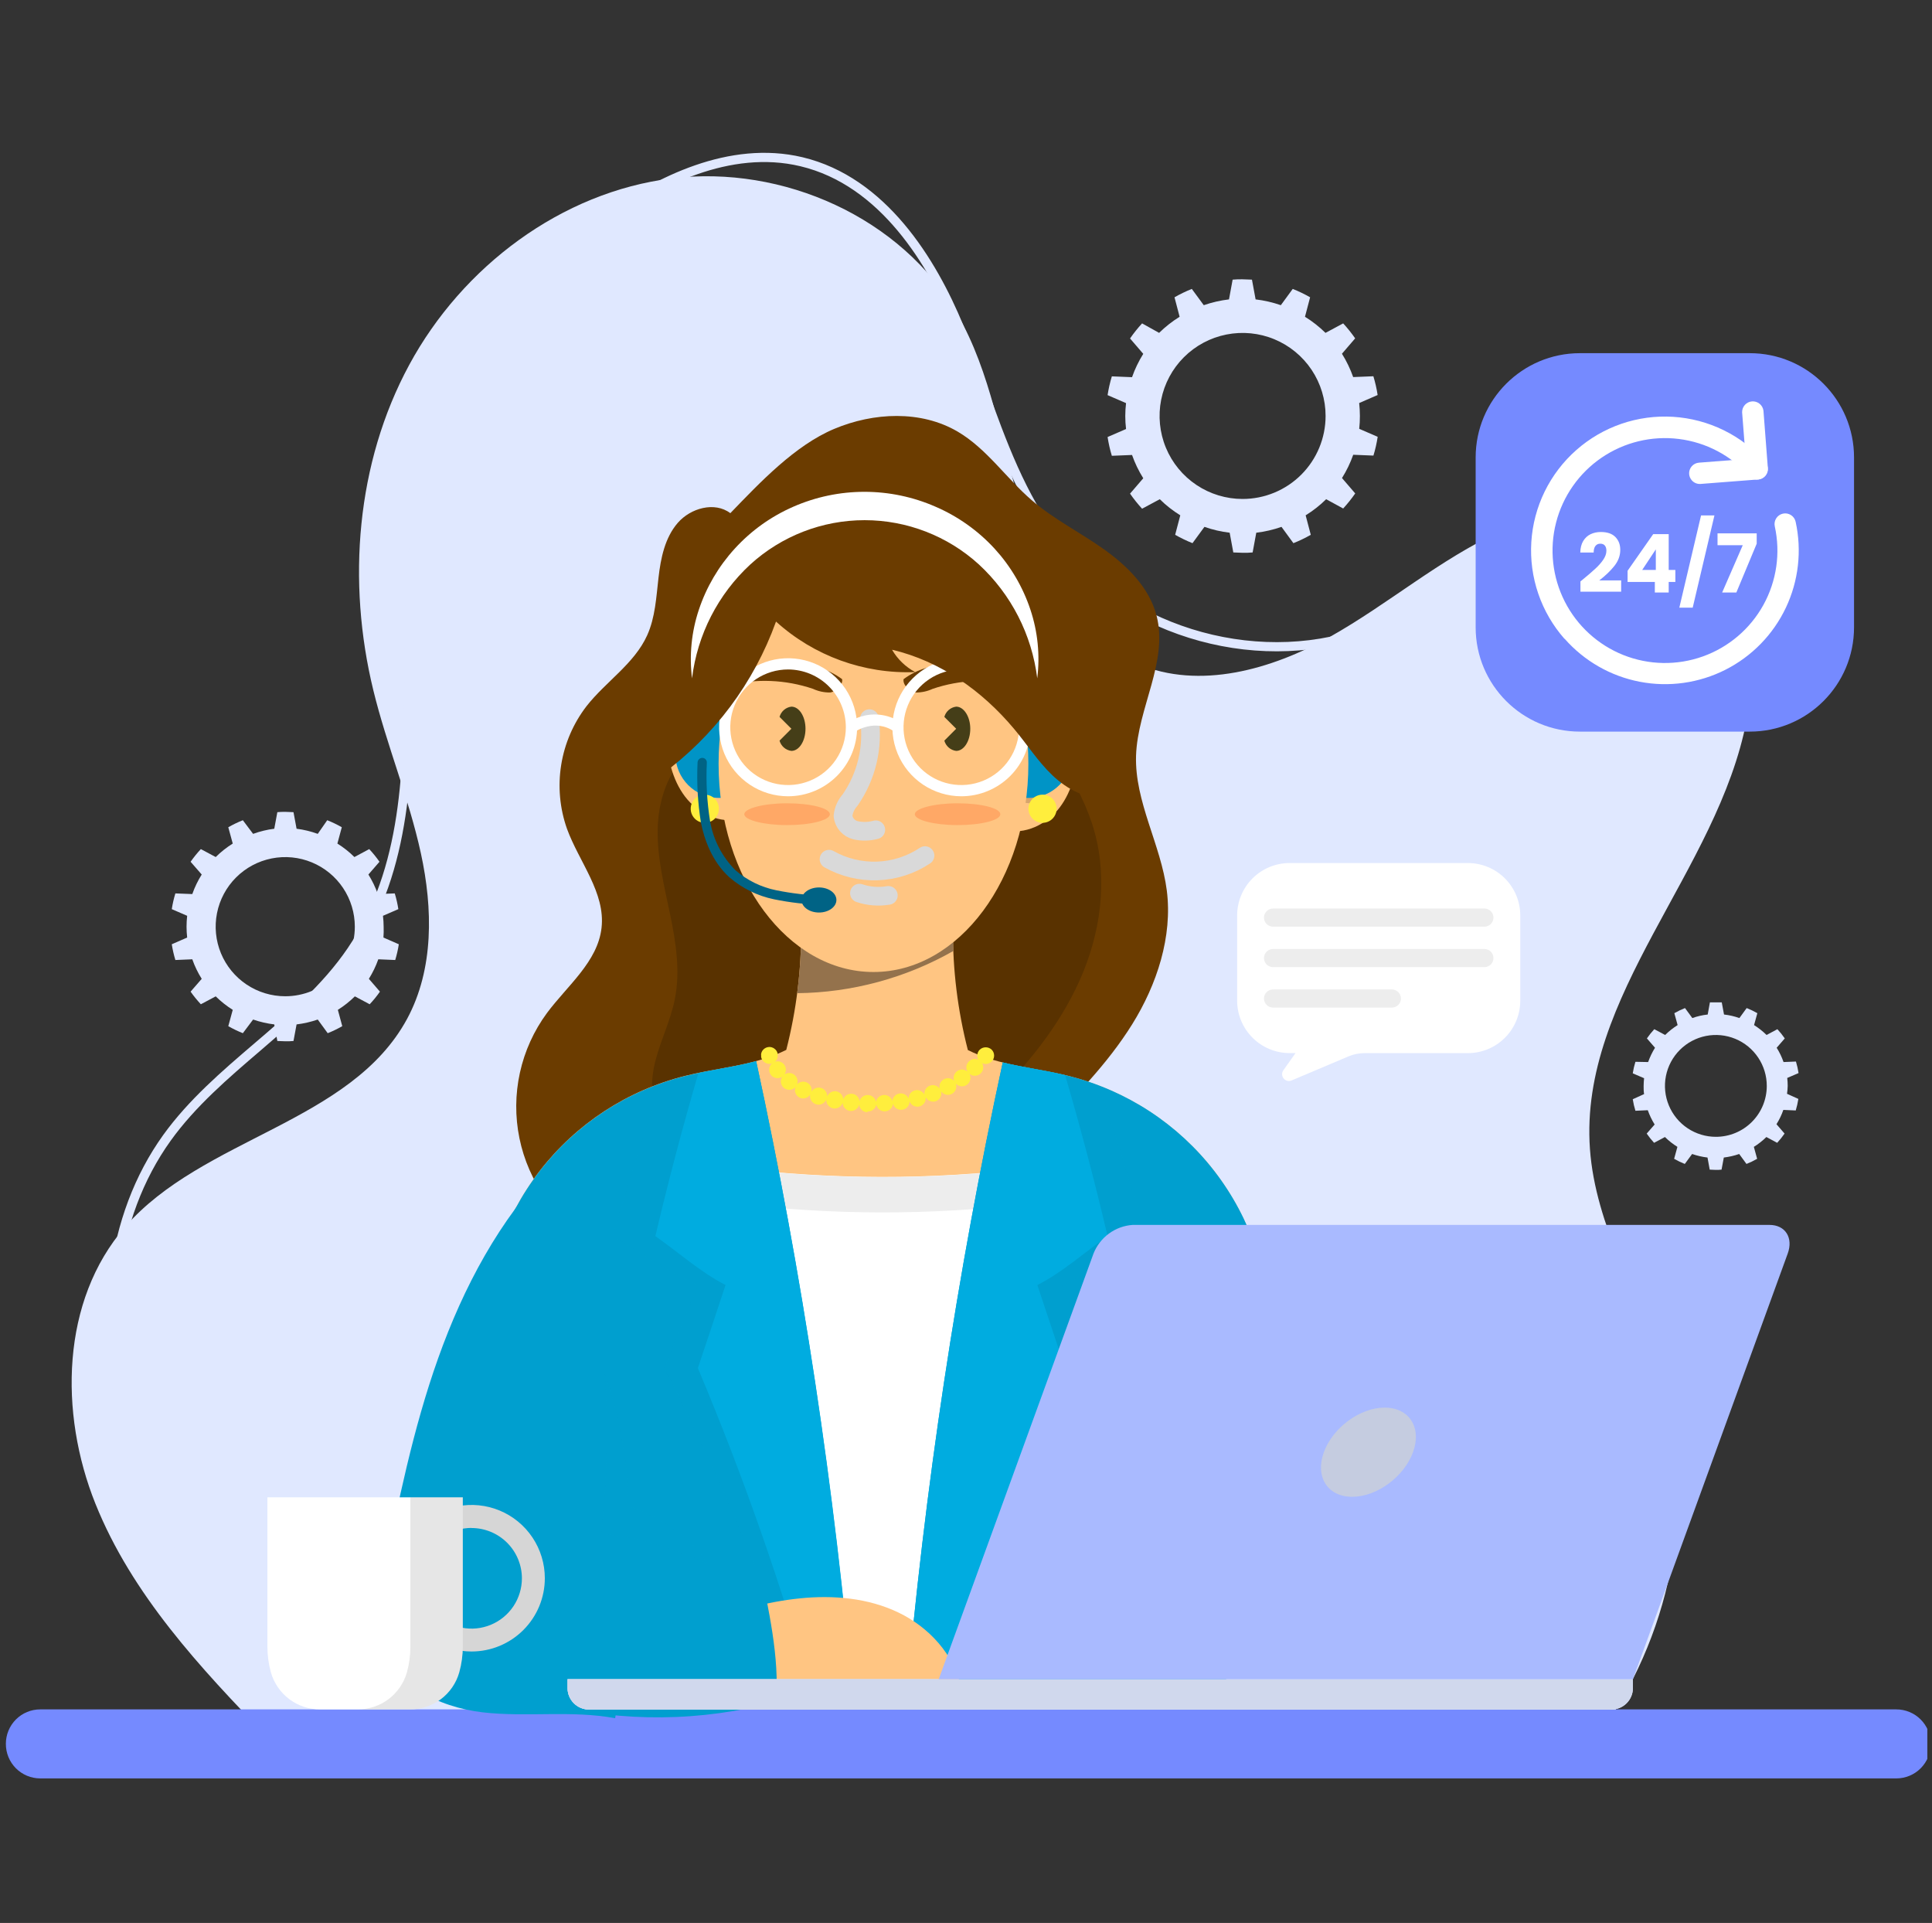 <svg width="207" height="206" viewBox="0 0 207 206" fill="none" xmlns="http://www.w3.org/2000/svg">
<rect x="0" y="0" width="207" height="206" fill="#333333" stroke="none"/>
<g clip-path="url(#clip0_8_1131)">
<g style="mix-blend-mode:multiply">
<path d="M172.537 184.062C176.106 178.576 178.44 172.38 179.378 165.903C180.316 159.426 179.836 152.822 177.97 146.549C175.559 138.655 170.939 131.326 170.351 123.086C169.17 106.606 184.057 93.324 187.144 77.118C188.501 69.977 187.023 61.699 181.2 57.342C175.377 52.986 167.253 53.942 160.749 56.936C154.244 59.93 148.735 64.72 142.489 68.225C136.243 71.729 128.53 73.921 121.938 71.136C115.346 68.351 111.501 61.193 109.358 54.261C107.216 47.328 106.189 39.934 102.569 33.65C96.597 23.295 83.864 17.647 71.998 19.109C60.133 20.57 49.531 28.574 43.845 39.088C38.159 49.602 37.165 62.325 39.999 73.943C41.433 79.832 43.801 85.479 45.092 91.401C46.383 97.323 46.498 103.81 43.62 109.144C37.577 120.307 21.712 121.861 13.406 131.431C6.54 139.33 6.325 151.383 10.226 161.095C14.126 170.807 21.443 178.674 28.744 186.188C62.802 187.331 97.465 187.408 131.519 188.551C144.735 189.007 159.32 184.843 172.537 184.062Z" fill="#E0E8FF"/>
</g>
<g style="mix-blend-mode:multiply">
<g style="mix-blend-mode:multiply">
<path d="M170.829 186.26L170.093 185.59C172.109 183.392 175.328 178.338 174.24 169.263C173.751 165.22 172.554 161.232 171.389 157.37C170.873 155.645 170.334 153.866 169.867 152.091C164.898 132.934 167.026 112.626 175.861 94.917C176.646 93.368 177.509 91.813 178.311 90.313C180.739 85.858 183.255 81.255 184.326 76.283C186.221 67.554 182.48 61.012 178.201 58.622C174.097 56.337 168.313 56.689 162.309 59.584C160.111 60.644 157.98 61.94 155.92 63.198C153.196 64.957 150.331 66.49 147.356 67.78C135.452 72.559 120.57 68.499 112.748 58.342C108.985 53.464 106.859 47.564 104.804 41.862C104.008 39.665 103.184 37.368 102.283 35.182C99.465 28.381 94.312 19.845 85.748 17.807C78.228 16.01 70.608 19.955 65.543 23.58C55.848 30.513 49.02 39.906 46.317 50.025C44.482 56.848 44.411 64.275 44.339 71.449C44.235 82.145 44.125 93.208 38.082 102.113C35.336 106.167 31.556 109.397 27.903 112.55C24.481 115.478 20.938 118.511 18.301 122.18C12.324 130.492 10.857 142.269 14.28 154.481C17.356 165.468 23.618 175.185 29.694 184.601L28.859 185.15C22.75 175.647 16.466 165.847 13.318 154.728C9.814 142.225 11.335 130.145 17.493 121.581C20.202 117.818 23.783 114.748 27.25 111.781C30.859 108.699 34.583 105.508 37.258 101.569C43.131 92.906 43.235 82.485 43.345 71.455C43.416 64.209 43.488 56.716 45.35 49.773C48.097 39.434 55.09 29.848 64.972 22.778C70.202 19.037 78.096 14.967 85.984 16.845C94.955 18.988 100.3 27.794 103.2 34.809C104.118 37.006 104.942 39.313 105.744 41.532C107.771 47.163 109.869 52.986 113.539 57.743C121.109 67.56 135.512 71.477 146.993 66.868C149.919 65.598 152.736 64.089 155.414 62.358C157.496 61.089 159.65 59.781 161.886 58.699C168.175 55.656 174.301 55.315 178.695 57.765C183.282 60.32 187.309 67.274 185.287 76.498C184.189 81.612 181.629 86.281 179.168 90.78C178.355 92.28 177.52 93.823 176.734 95.356C168.013 112.856 165.916 132.919 170.829 151.844C171.296 153.602 171.829 155.376 172.345 157.09C173.52 160.99 174.735 165.023 175.229 169.176C176.366 178.619 172.966 183.936 170.829 186.26Z" fill="#E0E8FF"/>
</g>
</g>
<path d="M203.168 190.517H4.31C3.824 190.516 3.344 190.42 2.896 190.233C2.448 190.046 2.041 189.772 1.699 189.428C1.357 189.083 1.086 188.675 0.903 188.225C0.719 187.776 0.626 187.295 0.629 186.809V186.809C0.628 186.325 0.723 185.845 0.908 185.398C1.093 184.95 1.365 184.544 1.707 184.201C2.049 183.859 2.456 183.587 2.904 183.402C3.351 183.217 3.831 183.122 4.315 183.123H203.174C203.658 183.122 204.138 183.217 204.586 183.402C205.034 183.587 205.441 183.858 205.784 184.201C206.126 184.543 206.398 184.95 206.584 185.397C206.77 185.845 206.865 186.325 206.865 186.809V186.809C206.867 187.296 206.773 187.778 206.588 188.228C206.403 188.678 206.131 189.087 205.788 189.432C205.444 189.777 205.036 190.05 204.586 190.236C204.137 190.422 203.655 190.518 203.168 190.517V190.517Z" fill="#758AFF"/>
<path d="M63.649 133.117C61.608 131.918 59.842 130.303 58.465 128.377C57.087 126.452 56.13 124.259 55.655 121.94C55.179 119.62 55.197 117.227 55.705 114.915C56.213 112.603 57.201 110.424 58.606 108.518C60.803 105.568 64.044 103.025 64.451 99.399C64.879 95.625 62.05 92.351 60.748 88.786C59.974 86.596 59.76 84.247 60.126 81.953C60.491 79.659 61.425 77.493 62.841 75.651C64.906 73.015 67.961 71.109 69.34 68.06C70.208 66.137 70.312 63.978 70.554 61.885C70.795 59.792 71.235 57.611 72.614 56.018C73.993 54.425 76.574 53.706 78.25 54.975C81.43 51.679 85.171 47.712 89.385 45.944C93.598 44.175 98.663 43.928 102.602 46.235C105.722 48.064 107.798 51.223 110.54 53.585C112.891 55.612 115.703 57.018 118.23 58.809C120.757 60.6 123.136 62.934 123.916 65.95C125.196 70.894 121.889 75.838 121.719 80.953C121.565 85.897 124.388 90.484 125.015 95.4C125.641 100.317 123.965 105.458 121.307 109.727C118.648 113.995 115.088 117.593 111.534 121.158C110.095 127.585 105.354 132.145 99.311 134.76C93.269 137.375 86.495 137.831 79.909 137.594C74.547 137.397 68.274 135.836 63.649 133.117Z" fill="#6B3C00"/>
<path d="M70.999 120.115C69.625 118.302 69.664 115.775 70.241 113.572C70.817 111.369 71.845 109.304 72.295 107.079C72.91 104.069 72.421 100.954 71.795 97.944C71.169 94.933 70.406 91.901 70.466 88.852C70.526 85.803 71.526 82.573 73.877 80.612C82.117 73.674 95.444 76.085 106.156 77.217C111.567 77.766 115.264 83.007 116.983 88.171C118.703 93.335 118.115 99.086 116.072 104.101C114.028 109.117 110.606 113.534 106.733 117.34C104.415 119.609 100.306 117.785 97.12 118.412C93.933 119.038 91.308 120.933 88.374 122.158C83.632 124.134 78.335 124.329 73.46 122.707C72.031 122.229 70.85 121.598 70.999 120.115Z" fill="#593200"/>
<path d="M130.118 125.465C126.202 120.423 120.712 116.834 114.522 115.269C111.699 114.561 108.754 114.297 106.008 113.418C105.216 113.168 104.445 112.858 103.7 112.49C102.605 108.236 102.068 103.858 102.102 99.465H85.836C85.868 103.852 85.332 108.224 84.243 112.473C83.499 112.841 82.727 113.151 81.936 113.402C79.162 114.275 76.234 114.544 73.416 115.253C67.216 116.801 61.72 120.393 57.813 125.449C53.907 130.506 51.819 136.731 51.887 143.121V183.315L124.443 182.25C127.537 182.206 130.489 180.947 132.661 178.744C134.833 176.541 136.051 173.571 136.051 170.478V143.137C136.097 136.75 134.009 130.53 130.118 125.465V125.465Z" fill="#FFC582"/>
<path d="M101.909 180.734C103.294 177.102 103.409 173.136 103.914 169.285C104.876 161.891 107.287 154.772 108.996 147.515C110.704 140.259 112.226 132.354 110.353 125.135C99.76 126.41 89.052 126.393 78.464 125.086C74.459 126.767 72.383 131.815 71.641 136.073C70.9 140.33 71.438 144.725 71.52 149.064C71.614 153.811 71.147 158.562 71.372 163.303C71.597 168.044 72.575 172.9 75.256 176.817C76.976 179.193 79.11 181.24 81.556 182.859L101.025 182.574C101.362 181.982 101.658 181.367 101.909 180.734V180.734Z" fill="white"/>
<path d="M71.641 139.88C72.383 135.6 74.459 130.541 78.464 128.893C89.053 130.198 99.76 130.214 110.353 128.942C110.801 130.7 111.071 132.498 111.16 134.309C111.357 131.235 111.084 128.15 110.353 125.157C99.76 126.432 89.052 126.415 78.464 125.108C74.459 126.789 72.383 131.837 71.641 136.095C71.279 138.446 71.163 140.828 71.295 143.203C71.339 142.089 71.455 140.979 71.641 139.88V139.88Z" fill="#EDEDED"/>
<path d="M71.52 152.871C71.52 152.723 71.52 152.575 71.52 152.426C71.449 155.684 71.262 158.941 71.35 162.193C71.4 159.084 71.581 155.981 71.52 152.871Z" fill="#EDEDED"/>
<path d="M85.408 106.398C91.287 106.335 97.053 104.775 102.162 101.866C102.129 101.075 102.107 100.278 102.118 99.482H85.836C85.853 101.794 85.71 104.105 85.408 106.398V106.398Z" fill="#94724C"/>
<path d="M78.602 78.47C77.942 77.25 77.146 76.031 75.948 75.338C74.751 74.646 73.048 74.652 72.103 75.684C71.356 76.525 71.301 77.766 71.372 78.887C71.51 81.156 72.01 83.49 73.377 85.309C74.745 87.127 77.14 88.303 79.343 87.72C79.678 84.633 80.074 81.205 78.602 78.47Z" fill="#FFC582"/>
<path d="M78.447 80.881L78.683 80.92C78.403 80.157 78.054 79.421 77.64 78.722C77.221 78.031 76.628 77.463 75.92 77.074C75.565 76.886 75.174 76.777 74.773 76.755C74.372 76.732 73.971 76.796 73.597 76.942C73.223 77.101 72.906 77.369 72.687 77.711C72.468 78.053 72.358 78.454 72.372 78.86C72.612 78.612 72.913 78.432 73.244 78.336C73.575 78.239 73.926 78.231 74.261 78.31C74.593 78.382 74.899 78.539 75.15 78.766C75.401 78.994 75.587 79.284 75.69 79.607C75.407 79.678 75.152 79.832 74.957 80.048C74.761 80.264 74.634 80.533 74.591 80.821C74.506 81.4 74.596 81.991 74.849 82.518C74.977 82.836 75.163 83.127 75.398 83.375C75.634 83.623 75.958 83.767 76.299 83.776C76.144 83.987 75.946 84.163 75.718 84.292C75.49 84.421 75.237 84.5 74.975 84.523C75.53 84.789 76.144 84.907 76.757 84.868C77.371 84.829 77.964 84.632 78.48 84.298C78.593 83.161 78.582 82.016 78.447 80.881V80.881Z" fill="#D6A56D"/>
<path d="M108.326 79.656C108.985 78.437 109.776 77.217 110.979 76.525C112.182 75.833 113.88 75.838 114.825 76.871C115.572 77.712 115.621 78.953 115.555 80.074C115.418 82.342 114.918 84.677 113.545 86.495C112.171 88.314 109.782 89.489 107.584 88.907C107.249 85.814 106.854 82.392 108.326 79.656Z" fill="#FFC582"/>
<path d="M108.474 82.068L108.238 82.106C108.522 81.344 108.873 80.609 109.287 79.909C109.704 79.217 110.297 78.648 111.006 78.261C111.364 78.068 111.758 77.955 112.163 77.93C112.569 77.906 112.974 77.97 113.352 78.118C113.726 78.276 114.043 78.544 114.261 78.887C114.478 79.229 114.587 79.63 114.572 80.035C114.332 79.788 114.033 79.608 113.702 79.511C113.372 79.415 113.022 79.406 112.687 79.486C112.356 79.556 112.049 79.713 111.798 79.941C111.547 80.169 111.361 80.459 111.259 80.782C111.542 80.853 111.797 81.006 111.993 81.222C112.188 81.439 112.315 81.708 112.358 81.996C112.449 82.575 112.358 83.168 112.1 83.694C111.973 84.012 111.786 84.303 111.55 84.551C111.314 84.797 110.991 84.941 110.649 84.952C110.805 85.163 111.003 85.339 111.231 85.468C111.459 85.596 111.712 85.675 111.973 85.699C111.418 85.964 110.803 86.083 110.189 86.044C109.574 86.004 108.98 85.808 108.463 85.474C108.343 84.341 108.347 83.199 108.474 82.068V82.068Z" fill="#D6A56D"/>
<path d="M77.046 85.479C79.631 85.479 81.727 83.384 81.727 80.799C81.727 78.214 79.631 76.118 77.046 76.118C74.462 76.118 72.366 78.214 72.366 80.799C72.366 83.384 74.462 85.479 77.046 85.479Z" fill="#0094C6"/>
<path d="M110.188 85.479C112.773 85.479 114.868 83.384 114.868 80.799C114.868 78.214 112.773 76.118 110.188 76.118C107.603 76.118 105.508 78.214 105.508 80.799C105.508 83.384 107.603 85.479 110.188 85.479Z" fill="#0094C6"/>
<path d="M93.587 104.129C102.752 104.129 110.182 94.136 110.182 81.81C110.182 69.483 102.752 59.49 93.587 59.49C84.422 59.49 76.992 69.483 76.992 81.81C76.992 94.136 84.422 104.129 93.587 104.129Z" fill="#FFC582"/>
<path d="M77.991 73.427C77.475 73.185 78.37 72.29 79.722 71.922C83.298 70.96 87.253 70.548 90.225 72.757C90.346 73.372 89.555 74.108 88.934 74.185C88.305 74.193 87.681 74.06 87.11 73.795C84.169 72.798 81.003 72.67 77.991 73.427V73.427Z" fill="#6B3C00"/>
<path d="M109.045 73.427C109.595 73.185 108.672 72.29 107.32 71.922C103.744 70.96 99.784 70.548 96.812 72.757C96.696 73.372 97.482 74.108 98.108 74.185C98.736 74.194 99.358 74.06 99.926 73.795C102.867 72.798 106.034 72.67 109.045 73.427V73.427Z" fill="#6B3C00"/>
<path d="M88.912 87.226C88.912 87.869 86.858 88.391 84.331 88.391C81.804 88.391 79.744 87.841 79.744 87.226C79.744 86.611 81.799 86.056 84.331 86.056C86.864 86.056 88.912 86.578 88.912 87.226Z" fill="#FFA866"/>
<path d="M107.178 87.226C107.178 87.869 105.129 88.391 102.596 88.391C100.064 88.391 98.015 87.841 98.015 87.226C98.015 86.611 100.064 86.056 102.596 86.056C105.129 86.056 107.178 86.578 107.178 87.226Z" fill="#FFA866"/>
<g style="mix-blend-mode:multiply">
<path d="M93.153 76.987C93.584 80.044 92.849 83.153 91.093 85.693C90.658 86.171 90.387 86.775 90.319 87.418C90.362 87.781 90.516 88.121 90.758 88.394C91.001 88.667 91.321 88.86 91.676 88.945C92.389 89.103 93.13 89.084 93.835 88.891" stroke="#D9D9D9" stroke-width="2" stroke-linecap="round" stroke-linejoin="round"/>
</g>
<path d="M84.441 85.303C82.978 85.303 81.549 84.87 80.333 84.057C79.117 83.245 78.169 82.09 77.61 80.739C77.05 79.388 76.904 77.901 77.189 76.467C77.474 75.032 78.178 73.715 79.213 72.681C80.247 71.647 81.564 70.943 82.998 70.657C84.433 70.372 85.919 70.519 87.27 71.078C88.622 71.638 89.776 72.585 90.589 73.801C91.401 75.017 91.835 76.447 91.835 77.909C91.832 79.869 91.052 81.748 89.666 83.135C88.28 84.52 86.401 85.3 84.441 85.303V85.303ZM84.441 71.718C83.216 71.717 82.019 72.079 81 72.759C79.981 73.439 79.187 74.405 78.717 75.536C78.248 76.668 78.124 77.912 78.363 79.114C78.601 80.315 79.19 81.419 80.056 82.285C80.921 83.151 82.025 83.742 83.226 83.981C84.427 84.22 85.672 84.098 86.803 83.629C87.935 83.161 88.902 82.368 89.583 81.349C90.263 80.331 90.626 79.134 90.626 77.909C90.624 76.269 89.971 74.697 88.812 73.537C87.653 72.376 86.081 71.723 84.441 71.718V71.718Z" fill="white"/>
<path d="M102.997 85.303C101.535 85.301 100.107 84.866 98.892 84.052C97.678 83.238 96.732 82.082 96.174 80.731C95.616 79.38 95.471 77.894 95.758 76.46C96.044 75.026 96.749 73.71 97.784 72.677C98.818 71.644 100.136 70.941 101.57 70.657C103.004 70.372 104.49 70.519 105.84 71.079C107.191 71.639 108.345 72.587 109.157 73.802C109.969 75.018 110.402 76.447 110.402 77.909C110.399 79.871 109.618 81.752 108.23 83.138C106.841 84.525 104.959 85.303 102.997 85.303V85.303ZM102.997 71.718C101.773 71.718 100.576 72.081 99.558 72.762C98.54 73.442 97.746 74.409 97.278 75.54C96.809 76.671 96.686 77.916 96.925 79.117C97.164 80.318 97.754 81.421 98.62 82.287C99.485 83.153 100.589 83.742 101.789 83.981C102.99 84.22 104.235 84.098 105.366 83.629C106.498 83.16 107.465 82.367 108.145 81.349C108.825 80.331 109.188 79.134 109.188 77.909C109.185 76.268 108.532 74.695 107.372 73.535C106.211 72.374 104.638 71.721 102.997 71.718V71.718Z" fill="white"/>
<path d="M91.582 78.404L90.884 77.42C91.718 76.846 92.707 76.539 93.719 76.539C94.731 76.539 95.72 76.846 96.553 77.42L95.856 78.398C93.752 76.898 91.604 78.387 91.582 78.404Z" fill="white"/>
<g style="mix-blend-mode:multiply">
<path d="M88.824 92.044C90.407 92.934 92.205 93.37 94.02 93.302C95.835 93.234 97.596 92.666 99.108 91.659" stroke="#D9D9D9" stroke-width="2" stroke-linecap="round" stroke-linejoin="round"/>
</g>
<g style="mix-blend-mode:multiply">
<path d="M92.082 95.68C93.079 96.015 94.143 96.098 95.18 95.922" stroke="#D9D9D9" stroke-width="2" stroke-linecap="round" stroke-linejoin="round"/>
</g>
<path d="M70.878 82.985C76.511 78.865 80.783 73.155 83.144 66.588C87.216 70.274 92.571 72.217 98.059 71.999C97.024 71.447 96.165 70.617 95.576 69.603C100.761 70.828 105.222 73.998 108.639 78.069C110.029 79.717 111.204 81.579 112.77 83.067C114.336 84.556 116.439 85.688 118.587 85.457C117.247 79.75 115.94 73.85 113.792 68.389C112.473 65.044 110.913 61.627 108.156 59.314C104.728 56.43 99.915 55.7 95.471 56.018C90.683 56.357 86.042 57.819 81.925 60.287C76.332 63.701 72.055 68.901 69.785 75.047C69.236 76.38 68.954 77.808 68.955 79.25C68.986 79.974 69.174 80.684 69.506 81.329C69.838 81.974 70.306 82.539 70.878 82.985V82.985Z" fill="#6B3C00"/>
<path d="M77.025 86.638C77.025 86.937 76.936 87.229 76.77 87.478C76.604 87.726 76.368 87.92 76.092 88.034C75.816 88.148 75.512 88.178 75.219 88.12C74.926 88.062 74.657 87.918 74.446 87.706C74.235 87.495 74.091 87.226 74.032 86.933C73.974 86.64 74.004 86.336 74.118 86.06C74.233 85.784 74.426 85.548 74.675 85.382C74.923 85.216 75.215 85.128 75.514 85.128C75.915 85.128 76.299 85.287 76.582 85.57C76.866 85.853 77.025 86.238 77.025 86.638V86.638Z" fill="#FFEE3D"/>
<path d="M113.209 86.638C113.209 86.937 113.121 87.229 112.955 87.478C112.789 87.726 112.553 87.92 112.277 88.034C112.001 88.148 111.697 88.178 111.404 88.12C111.111 88.062 110.842 87.918 110.63 87.706C110.419 87.495 110.275 87.226 110.217 86.933C110.159 86.64 110.189 86.336 110.303 86.06C110.417 85.784 110.611 85.548 110.859 85.382C111.108 85.216 111.4 85.128 111.699 85.128C112.099 85.128 112.484 85.287 112.767 85.57C113.05 85.853 113.209 86.238 113.209 86.638V86.638Z" fill="#FFEE3D"/>
<path d="M84.792 75.701C84.496 75.737 84.216 75.861 83.991 76.057C83.765 76.253 83.602 76.511 83.523 76.8L84.792 78.069L83.523 79.343C83.602 79.632 83.765 79.89 83.991 80.086C84.216 80.281 84.496 80.405 84.792 80.442C85.627 80.442 86.303 79.382 86.303 78.069C86.303 76.756 85.627 75.701 84.792 75.701Z" fill="#453E18"/>
<path d="M102.448 75.701C102.151 75.738 101.872 75.862 101.647 76.058C101.421 76.253 101.258 76.512 101.179 76.8L102.448 78.069L101.179 79.343C101.258 79.631 101.421 79.889 101.647 80.085C101.872 80.28 102.151 80.405 102.448 80.442C103.283 80.442 103.958 79.382 103.958 78.069C103.958 76.756 103.261 75.701 102.448 75.701Z" fill="#453E18"/>
<path d="M74.146 72.669C73.839 70.195 74.088 67.683 74.877 65.319C75.685 62.892 76.995 60.663 78.722 58.776C80.475 56.852 82.615 55.321 85.001 54.282C87.402 53.23 89.996 52.687 92.618 52.687C95.239 52.687 97.833 53.23 100.234 54.282C102.634 55.318 104.788 56.847 106.557 58.77C108.285 60.657 109.595 62.886 110.402 65.313C111.191 67.68 111.44 70.193 111.133 72.669C110.557 67.988 108.34 63.663 104.876 60.462C101.529 57.414 97.164 55.725 92.637 55.725C88.109 55.725 83.745 57.414 80.398 60.462C76.933 63.661 74.717 67.987 74.146 72.669V72.669Z" fill="white"/>
<path d="M114.522 115.269C112.182 114.682 109.776 114.391 107.436 113.814C102.517 136.524 99.044 159.523 97.037 182.673L124.443 182.266C127.537 182.223 130.489 180.963 132.661 178.76C134.833 176.557 136.051 173.588 136.051 170.494V143.137C136.116 136.749 134.027 130.524 130.121 125.468C126.215 120.413 120.72 116.82 114.522 115.269Z" fill="#009FCF"/>
<path d="M81.019 113.682C78.519 114.352 75.926 114.638 73.416 115.269C67.216 116.817 61.72 120.409 57.813 125.466C53.907 130.522 51.819 136.748 51.887 143.137V183.332L91.439 182.75C89.433 159.529 85.952 136.46 81.019 113.682V113.682Z" fill="#009FCF"/>
<g style="mix-blend-mode:multiply" opacity="0.18">
<path d="M73.416 115.269C72.562 115.479 71.721 115.734 70.894 116.033C68.983 121.468 67.239 126.932 65.665 132.425C68.658 134.15 71.548 136.298 74.8 137.66C73.624 140.528 72.372 143.703 71.196 146.56C77.182 158.256 82.307 170.373 86.528 182.815L91.472 182.755C89.028 159.611 84.832 136.686 78.92 114.176C77.074 114.539 75.245 114.814 73.416 115.269Z" fill="#009FCF"/>
</g>
<g style="mix-blend-mode:multiply" opacity="0.18">
<path d="M117.318 146.565C116.17 143.703 114.94 140.522 113.792 137.666C116.972 136.303 119.801 134.156 122.724 132.431C121.215 127.007 119.54 121.62 117.698 116.269C116.66 115.873 115.6 115.54 114.522 115.269C112.797 114.836 111.034 114.561 109.287 114.22C103.516 136.703 99.421 159.584 97.037 182.673L102.399 182.59C106.505 170.241 111.491 158.202 117.318 146.565V146.565Z" fill="#009FCF"/>
</g>
<path d="M81.019 113.682C78.986 114.231 76.893 114.522 74.833 114.945C73.138 120.739 71.599 126.566 70.219 132.425C72.68 134.15 75.064 136.298 77.739 137.66C76.778 140.528 75.74 143.703 74.773 146.559C79.745 158.366 83.965 170.476 87.407 182.815L91.467 182.755C89.452 159.532 85.962 136.462 81.019 113.682V113.682Z" fill="#00ACE0"/>
<path d="M114.121 115.176C111.924 114.627 109.644 114.358 107.436 113.814C102.517 136.524 99.044 159.523 97.037 182.673L101.547 182.601C104.975 170.337 109.173 158.301 114.116 146.565C113.149 143.703 112.111 140.522 111.144 137.666C113.825 136.303 116.203 134.156 118.67 132.431C117.311 126.641 115.795 120.889 114.121 115.176Z" fill="#00ACE0"/>
<path d="M82.436 113.967C82.317 113.968 82.2 113.945 82.091 113.899C81.981 113.854 81.882 113.788 81.799 113.704C81.757 113.661 81.719 113.615 81.683 113.566C81.65 113.516 81.623 113.463 81.601 113.407C81.58 113.354 81.564 113.299 81.552 113.242C81.544 113.184 81.544 113.125 81.552 113.067C81.543 113.006 81.543 112.945 81.552 112.885C81.563 112.827 81.579 112.77 81.601 112.715C81.623 112.661 81.65 112.609 81.683 112.561C81.716 112.511 81.754 112.465 81.799 112.424C81.904 112.321 82.032 112.245 82.172 112.202C82.313 112.159 82.462 112.15 82.606 112.177C82.665 112.187 82.723 112.205 82.776 112.232C82.834 112.25 82.888 112.278 82.936 112.314C82.985 112.346 83.031 112.383 83.073 112.424C83.114 112.467 83.153 112.513 83.189 112.561C83.219 112.611 83.247 112.662 83.271 112.715L83.32 112.885C83.326 112.946 83.326 113.006 83.32 113.067C83.326 113.125 83.326 113.184 83.32 113.242L83.271 113.407C83.247 113.462 83.219 113.515 83.189 113.566L83.073 113.704C83.031 113.745 82.985 113.782 82.936 113.814C82.886 113.848 82.833 113.875 82.776 113.896C82.722 113.92 82.665 113.939 82.606 113.951C82.55 113.962 82.493 113.968 82.436 113.967V113.967Z" fill="#FFEE3D"/>
<path d="M92.917 119.153C92.7 119.145 92.493 119.059 92.335 118.911C92.177 118.762 92.077 118.562 92.055 118.346V118.346C91.998 118.554 91.869 118.736 91.691 118.857C91.513 118.979 91.297 119.034 91.082 119.01V119.01C90.867 118.985 90.669 118.884 90.522 118.725C90.376 118.565 90.292 118.359 90.286 118.142V118.142C90.215 118.347 90.072 118.52 89.885 118.628C89.697 118.737 89.477 118.775 89.264 118.736C89.05 118.693 88.859 118.575 88.724 118.404C88.589 118.233 88.52 118.02 88.528 117.802C88.438 118.005 88.276 118.168 88.073 118.26C87.871 118.351 87.641 118.364 87.429 118.296V118.296C87.217 118.231 87.037 118.091 86.921 117.902C86.806 117.712 86.764 117.487 86.803 117.269V117.269C86.685 117.447 86.507 117.578 86.302 117.637C86.097 117.696 85.877 117.681 85.682 117.593V117.593C85.48 117.494 85.321 117.324 85.237 117.115C85.153 116.906 85.149 116.673 85.226 116.462V116.462C85.072 116.627 84.862 116.729 84.636 116.748C84.41 116.766 84.186 116.699 84.007 116.56V116.56C83.827 116.42 83.707 116.217 83.671 115.991C83.636 115.766 83.687 115.535 83.815 115.346V115.346C83.624 115.475 83.392 115.526 83.166 115.489C82.939 115.453 82.735 115.331 82.595 115.149V115.149C82.449 114.958 82.384 114.718 82.415 114.48C82.446 114.242 82.57 114.026 82.76 113.88V113.88C82.854 113.808 82.961 113.755 83.076 113.725C83.19 113.695 83.309 113.687 83.427 113.703C83.544 113.719 83.657 113.757 83.76 113.817C83.862 113.877 83.952 113.956 84.023 114.05V114.05C84.135 114.201 84.197 114.383 84.202 114.57C84.207 114.758 84.154 114.942 84.051 115.099V115.099C84.21 114.995 84.397 114.943 84.587 114.95C84.777 114.956 84.96 115.022 85.111 115.138V115.138C85.262 115.256 85.371 115.42 85.422 115.604C85.474 115.789 85.465 115.986 85.397 116.165V116.165C85.528 116.023 85.701 115.927 85.891 115.892C86.081 115.856 86.278 115.883 86.451 115.967V115.967C86.63 116.051 86.776 116.192 86.867 116.368C86.957 116.544 86.987 116.745 86.951 116.939C87.055 116.77 87.213 116.64 87.398 116.57C87.584 116.499 87.788 116.492 87.978 116.549V116.549C88.172 116.606 88.341 116.728 88.457 116.894C88.573 117.059 88.629 117.26 88.616 117.461V117.461C88.696 117.271 88.837 117.114 89.018 117.014C89.198 116.915 89.407 116.879 89.61 116.912V116.912C89.812 116.952 89.995 117.058 90.128 117.215C90.262 117.371 90.339 117.569 90.346 117.774V117.774C90.413 117.581 90.545 117.416 90.719 117.307C90.893 117.198 91.098 117.152 91.302 117.176V117.176C91.505 117.197 91.695 117.288 91.839 117.433C91.983 117.578 92.073 117.769 92.093 117.972V117.972C92.147 117.774 92.266 117.6 92.432 117.479C92.598 117.358 92.8 117.298 93.005 117.307V117.307C93.208 117.314 93.403 117.39 93.557 117.523C93.711 117.656 93.815 117.838 93.851 118.038V118.038C93.889 117.837 93.994 117.655 94.148 117.522C94.303 117.388 94.498 117.311 94.702 117.302V117.302C94.905 117.294 95.104 117.354 95.268 117.473C95.433 117.591 95.552 117.761 95.609 117.956C95.627 117.754 95.713 117.564 95.853 117.416C95.992 117.269 96.177 117.173 96.378 117.143V117.143C96.578 117.114 96.782 117.152 96.958 117.251C97.134 117.351 97.272 117.506 97.35 117.692V117.692C97.347 117.49 97.411 117.293 97.534 117.132C97.656 116.971 97.83 116.857 98.026 116.808V116.808C98.221 116.757 98.428 116.774 98.612 116.856C98.797 116.938 98.948 117.079 99.042 117.258V117.258C99.019 117.058 99.063 116.856 99.168 116.684C99.272 116.512 99.431 116.38 99.619 116.308V116.308C99.806 116.235 100.012 116.227 100.204 116.285C100.396 116.343 100.563 116.463 100.679 116.626V116.626C100.632 116.431 100.652 116.226 100.734 116.043C100.817 115.86 100.958 115.71 101.135 115.616V115.616C101.313 115.518 101.518 115.483 101.718 115.518C101.918 115.553 102.1 115.655 102.234 115.808V115.808C102.161 115.621 102.153 115.415 102.211 115.223C102.269 115.031 102.389 114.864 102.552 114.748V114.748C102.714 114.631 102.91 114.572 103.109 114.58C103.308 114.588 103.499 114.662 103.651 114.792V114.792C103.552 114.616 103.516 114.412 103.546 114.213C103.577 114.014 103.674 113.831 103.821 113.693V113.693C103.906 113.61 104.007 113.545 104.117 113.502C104.228 113.459 104.346 113.438 104.464 113.44C104.583 113.443 104.7 113.469 104.808 113.517C104.917 113.565 105.014 113.634 105.096 113.72V113.72C105.178 113.805 105.243 113.906 105.287 114.016C105.33 114.127 105.351 114.245 105.348 114.363C105.346 114.482 105.32 114.599 105.272 114.707C105.224 114.816 105.154 114.913 105.068 114.995V114.995C104.909 115.148 104.699 115.237 104.478 115.245C104.257 115.253 104.041 115.18 103.871 115.039C103.975 115.234 104.004 115.46 103.953 115.675C103.903 115.891 103.776 116.08 103.596 116.209C103.417 116.336 103.197 116.394 102.979 116.37C102.76 116.347 102.558 116.245 102.41 116.082V116.082C102.483 116.285 102.481 116.508 102.405 116.709C102.328 116.911 102.182 117.078 101.992 117.181V117.181C101.799 117.287 101.574 117.317 101.36 117.266C101.146 117.216 100.958 117.087 100.833 116.906V116.906C100.884 117.12 100.857 117.344 100.756 117.539C100.655 117.734 100.487 117.886 100.284 117.967V117.967C100.081 118.038 99.859 118.035 99.658 117.959C99.457 117.882 99.289 117.737 99.185 117.549V117.549C99.21 117.767 99.156 117.987 99.032 118.168C98.907 118.348 98.722 118.478 98.509 118.532V118.532C98.297 118.586 98.072 118.559 97.877 118.458C97.683 118.357 97.533 118.188 97.454 117.983V117.983C97.454 118.202 97.375 118.413 97.232 118.579C97.089 118.744 96.891 118.852 96.674 118.884V118.884C96.458 118.917 96.237 118.87 96.053 118.75C95.87 118.63 95.737 118.447 95.68 118.236V118.236C95.661 118.453 95.563 118.657 95.406 118.808C95.248 118.959 95.041 119.049 94.823 119.06V119.06C94.606 119.068 94.392 118.998 94.221 118.864C94.05 118.729 93.932 118.537 93.889 118.324V118.324C93.853 118.532 93.744 118.72 93.583 118.856C93.421 118.992 93.216 119.066 93.005 119.065H92.972L92.917 119.153Z" fill="#FFEE3D"/>
<path d="M105.612 113.984C105.373 113.983 105.144 113.887 104.975 113.719C104.805 113.55 104.708 113.322 104.706 113.083C104.708 112.843 104.804 112.614 104.975 112.446C105.148 112.284 105.375 112.195 105.612 112.195C105.849 112.195 106.076 112.284 106.249 112.446C106.333 112.53 106.399 112.629 106.445 112.738C106.49 112.848 106.513 112.965 106.513 113.083C106.513 113.201 106.49 113.319 106.445 113.428C106.399 113.537 106.333 113.637 106.249 113.72C106.079 113.888 105.851 113.983 105.612 113.984V113.984Z" fill="#FFEE3D"/>
<path d="M88.165 96.944H88.138C86.39 96.891 84.649 96.689 82.936 96.34C81.161 95.976 79.51 95.163 78.14 93.977C76.245 92.247 75.443 89.846 75.102 88.138C74.758 86.003 74.636 83.838 74.74 81.678C74.745 81.547 74.801 81.424 74.895 81.332C74.989 81.242 75.114 81.19 75.245 81.189C75.31 81.189 75.375 81.202 75.435 81.227C75.495 81.252 75.549 81.289 75.595 81.336C75.64 81.382 75.676 81.438 75.7 81.498C75.724 81.559 75.735 81.624 75.734 81.689C75.63 83.781 75.744 85.877 76.075 87.946C76.416 89.956 77.376 91.809 78.821 93.247C80.065 94.317 81.563 95.05 83.172 95.373C84.83 95.709 86.513 95.904 88.204 95.955C88.335 95.955 88.461 96.007 88.553 96.1C88.646 96.192 88.698 96.318 88.698 96.449C88.698 96.581 88.646 96.706 88.553 96.799C88.461 96.892 88.335 96.944 88.204 96.944H88.165Z" fill="#006385"/>
<path d="M89.615 96.411C89.615 97.153 88.78 97.757 87.748 97.757C86.715 97.757 85.88 97.153 85.88 96.411C85.88 95.669 86.72 95.07 87.748 95.07C88.775 95.07 89.615 95.669 89.615 96.411Z" fill="#006385"/>
<path d="M59.133 124.855C53.513 130.623 49.651 137.913 46.949 145.494C44.246 153.075 42.647 161.001 41.054 168.895C40.598 171.164 40.142 173.526 40.714 175.773C41.889 180.371 46.971 182.887 51.7 183.436C56.43 183.986 61.242 183.195 65.906 184.068C69.361 164.457 67.917 142.731 59.133 124.855Z" fill="#009FCF"/>
<path d="M75.151 173.625C78.618 172.614 82.1 171.598 85.693 171.23C89.286 170.862 93.021 171.186 96.273 172.752C99.525 174.317 102.228 177.245 102.97 180.777C103.2 181.876 101.036 182.2 99.932 182.519C98.808 182.773 97.649 182.838 96.504 182.711L85.028 182.068C82.282 181.915 79.321 182.59 77.03 181.091C75.909 180.276 75.155 179.052 74.932 177.685C74.657 176.372 75.069 174.998 75.151 173.625Z" fill="#FFC582"/>
<path d="M51.387 167.758C61.384 167.192 71.404 167.177 81.403 167.714C82.32 172.406 83.545 177.536 83.139 182.299C75.148 184.453 66.74 184.534 58.71 182.535C53.206 181.178 51.316 173.427 51.387 167.758Z" fill="#009FCF"/>
<g style="mix-blend-mode:multiply" opacity="0.18">
<path d="M75.877 167.615C72.298 165.816 68.416 164.698 64.429 164.319C65.055 158.605 65.187 152.846 64.824 147.109C66.285 151.723 67.34 156.447 67.274 161.304C70.658 162.529 73.998 164.545 75.877 167.615Z" fill="#009FCF"/>
</g>
<path d="M60.809 179.893H174.955V180.838C174.955 181.448 174.712 182.034 174.28 182.465C173.849 182.897 173.263 183.14 172.653 183.14H63.11C62.5 183.14 61.914 182.897 61.483 182.465C61.051 182.034 60.809 181.448 60.809 180.838V179.893Z" fill="#E0E8FF"/>
<g style="mix-blend-mode:multiply">
<path d="M60.809 179.893H174.955V180.838C174.955 181.448 174.712 182.034 174.28 182.465C173.849 182.897 173.263 183.14 172.653 183.14H63.11C62.5 183.14 61.914 182.897 61.483 182.465C61.051 182.034 60.809 181.448 60.809 180.838V179.893Z" fill="#D0D8ED"/>
</g>
<g style="mix-blend-mode:multiply">
<path d="M100.575 180.838V179.893H60.809V180.838C60.81 181.448 61.053 182.033 61.484 182.464C61.916 182.895 62.5 183.138 63.11 183.14H98.268C98.57 183.14 98.87 183.081 99.15 182.966C99.43 182.851 99.684 182.681 99.899 182.467C100.113 182.254 100.283 182 100.399 181.72C100.515 181.44 100.575 181.141 100.575 180.838V180.838Z" fill="#D0D8ED"/>
</g>
<path d="M174.954 179.893H100.575L117.159 134.298C117.495 133.442 118.068 132.698 118.81 132.154C119.551 131.609 120.432 131.286 121.35 131.222H189.589C191.286 131.222 192.16 132.601 191.539 134.298L174.954 179.893Z" fill="#A9BAFF"/>
<path d="M151.393 155.574C150.432 158.211 147.515 160.348 144.878 160.348C142.242 160.348 140.879 158.211 141.841 155.574C142.802 152.937 145.719 150.795 148.356 150.795C150.992 150.795 152.355 152.937 151.393 155.574Z" fill="#C5CCE0"/>
<g style="mix-blend-mode:multiply">
<path d="M92.604 182.112H90.022C89.866 182.112 89.716 182.05 89.606 181.94C89.496 181.83 89.434 181.68 89.434 181.525C89.434 181.369 89.496 181.219 89.606 181.109C89.716 180.999 89.866 180.937 90.022 180.937H92.604C92.76 180.937 92.909 180.999 93.019 181.109C93.13 181.219 93.192 181.369 93.192 181.525C93.192 181.68 93.13 181.83 93.019 181.94C92.909 182.05 92.76 182.112 92.604 182.112Z" fill="#D0D8ED"/>
</g>
<g style="mix-blend-mode:multiply">
<path d="M87.368 182.112H84.787C84.63 182.112 84.48 182.051 84.369 181.941C84.258 181.83 84.195 181.681 84.193 181.525C84.195 181.368 84.258 181.219 84.369 181.109C84.48 180.999 84.63 180.937 84.787 180.937H87.368C87.524 180.937 87.674 180.999 87.784 181.109C87.894 181.219 87.956 181.369 87.956 181.525V181.525C87.956 181.68 87.894 181.83 87.784 181.94C87.674 182.05 87.524 182.112 87.368 182.112V182.112Z" fill="#D0D8ED"/>
</g>
<g style="mix-blend-mode:multiply">
<path d="M82.134 182.112H79.552C79.474 182.113 79.397 182.098 79.325 182.069C79.253 182.04 79.188 181.997 79.133 181.942C79.077 181.887 79.034 181.822 79.004 181.751C78.974 181.679 78.959 181.602 78.959 181.525V181.525C78.959 181.447 78.974 181.37 79.004 181.298C79.034 181.227 79.077 181.162 79.133 181.107C79.188 181.052 79.253 181.009 79.325 180.98C79.397 180.951 79.474 180.936 79.552 180.937H82.134C82.29 180.937 82.439 180.999 82.549 181.109C82.659 181.219 82.721 181.369 82.721 181.525C82.721 181.68 82.659 181.83 82.549 181.94C82.439 182.05 82.29 182.112 82.134 182.112Z" fill="#D0D8ED"/>
</g>
<path d="M50.525 176.921C48.972 176.921 47.454 176.461 46.163 175.598C44.872 174.735 43.866 173.509 43.272 172.074C42.678 170.639 42.523 169.061 42.826 167.538C43.129 166.015 43.878 164.616 44.976 163.518C46.074 162.421 47.474 161.674 48.997 161.371C50.52 161.069 52.098 161.225 53.533 161.82C54.967 162.415 56.193 163.422 57.054 164.714C57.916 166.006 58.376 167.524 58.375 169.077C58.372 171.157 57.544 173.152 56.072 174.622C54.6 176.093 52.605 176.92 50.525 176.921V176.921ZM50.525 163.682C49.458 163.682 48.415 163.999 47.528 164.591C46.641 165.184 45.949 166.027 45.541 167.012C45.133 167.998 45.026 169.083 45.234 170.129C45.442 171.175 45.956 172.137 46.71 172.891C47.465 173.646 48.426 174.159 49.472 174.367C50.519 174.576 51.603 174.469 52.589 174.06C53.575 173.652 54.417 172.961 55.01 172.074C55.603 171.187 55.919 170.144 55.919 169.077C55.915 167.648 55.345 166.28 54.334 165.271C53.323 164.262 51.953 163.695 50.525 163.693V163.682Z" fill="#D6D6D6"/>
<path d="M28.65 176.372C28.648 177.313 28.773 178.25 29.024 179.157C29.35 180.304 30.043 181.312 30.996 182.028C31.949 182.745 33.111 183.129 34.303 183.123H43.933C45.124 183.129 46.285 182.744 47.237 182.028C48.19 181.312 48.881 180.303 49.206 179.157C49.459 178.25 49.587 177.313 49.586 176.372V160.408H28.65V176.372Z" fill="white"/>
<path opacity="0.1" d="M43.971 160.408V176.372C43.974 177.313 43.849 178.25 43.598 179.157C43.272 180.304 42.579 181.312 41.626 182.028C40.673 182.745 39.511 183.129 38.319 183.123H43.933C45.125 183.129 46.285 182.744 47.238 182.028C48.19 181.312 48.882 180.303 49.207 179.157C49.459 178.25 49.587 177.313 49.586 176.372V160.408H43.971Z" fill="black"/>
<g style="mix-blend-mode:screen">
<path d="M145.703 44.559C145.702 44.097 145.676 43.635 145.626 43.175L147.603 42.318C147.5 41.638 147.347 40.966 147.147 40.307L144.983 40.395C144.675 39.521 144.272 38.682 143.78 37.896L145.197 36.248C144.805 35.685 144.376 35.149 143.912 34.644L142.017 35.66C141.351 35.005 140.614 34.426 139.819 33.935L140.369 31.848C139.77 31.505 139.148 31.206 138.506 30.952L137.232 32.694C136.356 32.39 135.45 32.182 134.529 32.073L134.139 29.958C133.793 29.958 133.452 29.92 133.101 29.92C132.749 29.92 132.414 29.92 132.068 29.958L131.678 32.073C130.758 32.182 129.851 32.39 128.975 32.694L127.695 30.952C127.057 31.207 126.436 31.506 125.839 31.848L126.388 33.935C125.593 34.426 124.856 35.005 124.191 35.66L122.367 34.644C121.899 35.151 121.468 35.691 121.076 36.259L122.493 37.907C122 38.692 121.596 39.531 121.29 40.406L119.126 40.318C118.926 40.977 118.774 41.649 118.67 42.329L120.648 43.186C120.538 44.107 120.538 45.039 120.648 45.96L118.67 46.817C118.774 47.497 118.926 48.169 119.126 48.828L121.29 48.74C121.596 49.614 122 50.45 122.493 51.234L121.076 52.882C121.469 53.449 121.9 53.989 122.367 54.497L124.262 53.48C124.928 54.136 125.665 54.715 126.459 55.205L125.91 57.293C126.508 57.634 127.128 57.933 127.767 58.188L129.047 56.441C129.922 56.749 130.828 56.959 131.75 57.068L132.14 59.182C132.486 59.182 132.826 59.221 133.172 59.221C133.518 59.221 133.864 59.221 134.211 59.182L134.601 57.068C135.522 56.959 136.428 56.749 137.303 56.441L138.578 58.188C139.219 57.934 139.841 57.635 140.44 57.293L139.891 55.205C140.685 54.715 141.423 54.136 142.088 53.48L143.912 54.475C144.377 53.965 144.808 53.426 145.203 52.86L143.785 51.212C144.277 50.427 144.68 49.591 144.988 48.718L147.153 48.806C147.353 48.147 147.505 47.475 147.609 46.795L145.631 45.938C145.68 45.48 145.704 45.02 145.703 44.559ZM133.134 53.453C131.375 53.453 129.655 52.931 128.193 51.954C126.73 50.977 125.59 49.588 124.917 47.963C124.244 46.338 124.068 44.549 124.411 42.824C124.754 41.099 125.601 39.514 126.845 38.27C128.089 37.027 129.674 36.18 131.399 35.837C133.124 35.493 134.912 35.669 136.537 36.343C138.162 37.016 139.551 38.156 140.529 39.618C141.506 41.081 142.028 42.8 142.028 44.559C142.028 46.918 141.091 49.18 139.423 50.848C137.755 52.516 135.493 53.453 133.134 53.453V53.453Z" fill="#E0E8FF"/>
</g>
<g style="mix-blend-mode:screen">
<path d="M41.104 99.273C41.102 98.884 41.078 98.495 41.032 98.108L42.68 97.394C42.592 96.824 42.464 96.26 42.296 95.708L40.483 95.779C40.221 95.048 39.882 94.346 39.472 93.686L40.659 92.318C40.325 91.84 39.958 91.387 39.56 90.962L37.972 91.813C37.42 91.266 36.808 90.781 36.149 90.368L36.621 88.621C36.12 88.333 35.599 88.082 35.061 87.869L34.045 89.33C33.312 89.062 32.55 88.878 31.776 88.781L31.446 87.006C31.161 87.006 30.897 86.973 30.578 86.973C30.26 86.973 30.029 86.973 29.716 87.006L29.386 88.781C28.612 88.878 27.851 89.062 27.118 89.33L26.019 87.869C25.482 88.083 24.961 88.334 24.459 88.621L24.937 90.368C24.277 90.781 23.666 91.266 23.113 91.813L21.52 90.962C21.123 91.388 20.756 91.842 20.421 92.318L21.613 93.686C21.199 94.344 20.86 95.046 20.603 95.779L18.79 95.708C18.622 96.26 18.493 96.824 18.405 97.394L20.053 98.108C19.965 98.882 19.965 99.664 20.053 100.437L18.405 101.157C18.494 101.728 18.622 102.291 18.79 102.844L20.603 102.767C20.859 103.5 21.198 104.203 21.613 104.86L20.421 106.233C20.756 106.708 21.123 107.159 21.52 107.584L23.113 106.738C23.667 107.284 24.279 107.768 24.937 108.183L24.459 109.93C24.961 110.217 25.482 110.468 26.019 110.683L27.118 109.221C27.854 109.474 28.614 109.649 29.386 109.743L29.716 111.518C30.002 111.518 30.265 111.55 30.578 111.55C30.892 111.55 31.161 111.551 31.446 111.518L31.776 109.743C32.548 109.649 33.309 109.474 34.045 109.221L35.111 110.683C35.648 110.47 36.169 110.218 36.671 109.93L36.198 108.183C36.856 107.768 37.468 107.284 38.022 106.738L39.609 107.584C40.008 107.161 40.375 106.709 40.708 106.233L39.522 104.86C39.933 104.2 40.272 103.499 40.532 102.767L42.345 102.844C42.513 102.291 42.641 101.728 42.73 101.157L41.082 100.437C41.111 100.05 41.119 99.661 41.104 99.273ZM30.562 106.727C29.088 106.727 27.646 106.29 26.421 105.471C25.195 104.652 24.239 103.488 23.675 102.126C23.111 100.763 22.963 99.265 23.251 97.819C23.538 96.373 24.248 95.044 25.291 94.002C26.333 92.959 27.662 92.249 29.108 91.962C30.554 91.674 32.053 91.822 33.415 92.386C34.777 92.95 35.941 93.906 36.76 95.131C37.579 96.357 38.017 97.799 38.017 99.273C38.017 101.25 37.231 103.146 35.833 104.544C34.435 105.942 32.539 106.727 30.562 106.727V106.727Z" fill="#E0E8FF"/>
</g>
<g style="mix-blend-mode:screen">
<path d="M191.539 116.33C191.539 116.045 191.522 115.761 191.489 115.478L192.703 114.956C192.639 114.538 192.545 114.125 192.423 113.72L191.094 113.775C190.908 113.238 190.661 112.724 190.358 112.243L191.226 111.243C190.985 110.895 190.721 110.565 190.435 110.254L189.276 110.875C188.868 110.475 188.418 110.12 187.935 109.815L188.287 108.54C187.92 108.33 187.538 108.146 187.144 107.991L186.364 109.062C185.831 108.873 185.278 108.745 184.716 108.683L184.474 107.381C184.266 107.381 184.051 107.381 183.843 107.381C183.634 107.381 183.414 107.381 183.205 107.381L182.969 108.683C182.407 108.744 181.854 108.871 181.321 109.062L180.536 107.991C180.142 108.146 179.76 108.33 179.393 108.54L179.745 109.815C179.262 110.118 178.815 110.474 178.41 110.875L177.245 110.254C176.958 110.564 176.693 110.894 176.454 111.243L177.322 112.243C177.023 112.726 176.776 113.24 176.586 113.775L175.224 113.748C175.097 114.152 175.002 114.565 174.938 114.984L176.152 115.506C176.125 115.786 176.103 116.055 176.103 116.357C176.103 116.659 176.103 116.906 176.152 117.209L174.938 117.758C175.002 118.177 175.097 118.59 175.224 118.994L176.548 118.934C176.737 119.469 176.984 119.983 177.284 120.466L176.432 121.438C176.674 121.785 176.938 122.115 177.223 122.427L178.388 121.807C178.791 122.207 179.239 122.561 179.723 122.861L179.371 124.141C179.738 124.352 180.12 124.535 180.514 124.691L181.299 123.625C181.833 123.81 182.386 123.937 182.947 124.004L183.183 125.3C183.392 125.3 183.606 125.328 183.821 125.328C184.035 125.328 184.244 125.328 184.452 125.3L184.694 124.004C185.255 123.936 185.808 123.809 186.342 123.625L187.122 124.691C187.516 124.535 187.898 124.352 188.265 124.141L187.913 122.861C188.397 122.56 188.847 122.206 189.254 121.807L190.413 122.427C190.698 122.115 190.962 121.785 191.204 121.438L190.336 120.433C190.64 119.953 190.887 119.438 191.072 118.901L192.401 118.961C192.523 118.556 192.617 118.143 192.681 117.725L191.467 117.176C191.508 116.895 191.532 116.613 191.539 116.33V116.33ZM183.848 121.785C182.769 121.786 181.714 121.467 180.816 120.868C179.918 120.269 179.218 119.418 178.805 118.421C178.391 117.424 178.282 116.327 178.492 115.269C178.702 114.21 179.221 113.238 179.984 112.474C180.746 111.711 181.718 111.191 182.776 110.98C183.835 110.769 184.932 110.877 185.929 111.289C186.926 111.702 187.778 112.401 188.378 113.299C188.977 114.196 189.298 115.251 189.298 116.33C189.298 117.047 189.157 117.758 188.883 118.421C188.608 119.083 188.205 119.686 187.698 120.192C187.19 120.699 186.587 121.101 185.923 121.374C185.26 121.647 184.549 121.787 183.832 121.785H183.848Z" fill="#E0E8FF"/>
</g>
<path d="M157.277 92.456H138.165C136.677 92.457 135.25 93.049 134.197 94.102C133.145 95.154 132.553 96.581 132.551 98.07V107.2C132.553 108.688 133.145 110.115 134.197 111.168C135.25 112.221 136.677 112.813 138.165 112.814H138.808L137.506 114.649C137.413 114.778 137.365 114.935 137.369 115.094C137.373 115.253 137.43 115.407 137.529 115.531C137.629 115.656 137.766 115.744 137.921 115.783C138.075 115.822 138.238 115.81 138.385 115.747L144.483 113.166C145.029 112.935 145.615 112.817 146.208 112.819H157.277C158.765 112.818 160.191 112.226 161.243 111.173C162.295 110.12 162.885 108.693 162.885 107.205V98.07C162.885 96.582 162.295 95.155 161.243 94.102C160.191 93.049 158.765 92.457 157.277 92.456V92.456Z" fill="white"/>
<path d="M159.04 99.273H136.402C136.144 99.273 135.896 99.171 135.713 98.988C135.529 98.806 135.426 98.559 135.424 98.301V98.301C135.426 98.042 135.529 97.795 135.713 97.613C135.896 97.43 136.144 97.328 136.402 97.328H159.04C159.298 97.328 159.545 97.431 159.728 97.613C159.91 97.795 160.012 98.043 160.012 98.301C160.012 98.558 159.91 98.806 159.728 98.988C159.545 99.17 159.298 99.273 159.04 99.273Z" fill="#EDEDED"/>
<path d="M159.04 103.607H136.402C136.144 103.607 135.896 103.505 135.713 103.323C135.529 103.14 135.426 102.893 135.424 102.635V102.635C135.426 102.376 135.529 102.129 135.713 101.947C135.896 101.765 136.144 101.663 136.402 101.663H159.04C159.298 101.663 159.545 101.765 159.728 101.947C159.91 102.13 160.012 102.377 160.012 102.635C160.012 102.893 159.91 103.14 159.728 103.322C159.545 103.505 159.298 103.607 159.04 103.607Z" fill="#EDEDED"/>
<path d="M149.125 107.941H136.402C136.144 107.941 135.896 107.839 135.713 107.657C135.529 107.475 135.426 107.227 135.424 106.969V106.969C135.426 106.711 135.529 106.463 135.713 106.281C135.896 106.099 136.144 105.997 136.402 105.997H149.125C149.383 105.997 149.631 106.099 149.814 106.281C149.997 106.463 150.101 106.711 150.102 106.969V106.969C150.101 107.227 149.997 107.475 149.814 107.657C149.631 107.839 149.383 107.941 149.125 107.941V107.941Z" fill="#EDEDED"/>
<path d="M187.474 37.835H169.28C163.109 37.835 158.106 42.838 158.106 49.009V67.203C158.106 73.374 163.109 78.376 169.28 78.376H187.474C193.645 78.376 198.647 73.374 198.647 67.203V49.009C198.647 42.838 193.645 37.835 187.474 37.835Z" fill="#758AFF"/>
<path d="M167.626 68.439C166.381 67.027 165.426 65.385 164.816 63.604C164.206 61.824 163.952 59.94 164.07 58.062C164.188 56.184 164.674 54.347 165.501 52.656C166.329 50.966 167.481 49.455 168.893 48.21C170.304 46.965 171.947 46.01 173.727 45.399C175.508 44.789 177.391 44.535 179.27 44.653C181.148 44.771 182.985 45.257 184.675 46.085C186.366 46.912 187.877 48.064 189.122 49.476C189.221 49.588 189.298 49.719 189.347 49.861C189.396 50.004 189.416 50.154 189.407 50.304C189.398 50.454 189.359 50.6 189.293 50.736C189.227 50.871 189.136 50.991 189.023 51.091C188.911 51.19 188.779 51.267 188.637 51.316C188.495 51.365 188.345 51.385 188.195 51.376C188.045 51.367 187.898 51.328 187.763 51.262C187.628 51.196 187.508 51.105 187.408 50.992C185.465 48.798 182.788 47.388 179.88 47.026C176.972 46.663 174.031 47.373 171.609 49.023C169.186 50.673 167.449 53.149 166.721 55.988C165.993 58.827 166.325 61.834 167.655 64.446C168.985 67.058 171.221 69.095 173.945 70.177C176.669 71.258 179.694 71.309 182.453 70.321C185.212 69.333 187.516 67.373 188.934 64.808C190.352 62.242 190.786 59.248 190.155 56.386C190.09 56.09 190.145 55.78 190.309 55.524C190.473 55.269 190.732 55.089 191.028 55.024C191.325 54.959 191.635 55.015 191.89 55.179C192.146 55.343 192.326 55.601 192.39 55.898C193.071 58.999 192.701 62.239 191.34 65.108C189.979 67.977 187.703 70.312 184.87 71.747C182.038 73.182 178.808 73.635 175.69 73.035C172.572 72.436 169.741 70.817 167.643 68.433L167.626 68.439Z" fill="white"/>
<path d="M181.266 51.459C181.103 51.273 181.003 51.041 180.981 50.794C180.969 50.644 180.986 50.493 181.033 50.35C181.08 50.207 181.154 50.074 181.252 49.96C181.35 49.845 181.47 49.751 181.604 49.683C181.739 49.615 181.885 49.575 182.035 49.564L187.045 49.174L186.655 44.164C186.651 43.871 186.758 43.588 186.955 43.372C187.152 43.156 187.424 43.023 187.715 43.001C188.007 42.978 188.296 43.068 188.524 43.251C188.751 43.435 188.9 43.698 188.941 43.988L189.413 50.141C189.427 50.29 189.411 50.44 189.364 50.583C189.318 50.726 189.243 50.857 189.144 50.97C189.046 51.084 188.927 51.178 188.793 51.246C188.659 51.314 188.513 51.354 188.364 51.365L182.211 51.843C182.035 51.857 181.857 51.829 181.693 51.763C181.529 51.696 181.383 51.592 181.266 51.459V51.459Z" fill="white"/>
<path d="M169.333 62.284C169.53 62.128 169.62 62.056 169.602 62.067C170.17 61.598 170.616 61.213 170.941 60.911C171.271 60.61 171.549 60.294 171.775 59.964C172.001 59.634 172.114 59.312 172.114 59C172.114 58.762 172.059 58.577 171.949 58.444C171.839 58.31 171.674 58.244 171.453 58.244C171.233 58.244 171.059 58.328 170.932 58.496C170.81 58.658 170.75 58.89 170.75 59.191H169.316C169.327 58.698 169.432 58.287 169.629 57.957C169.831 57.627 170.095 57.383 170.419 57.227C170.75 57.07 171.115 56.992 171.514 56.992C172.204 56.992 172.722 57.169 173.07 57.522C173.423 57.876 173.6 58.336 173.6 58.904C173.6 59.524 173.388 60.1 172.965 60.633C172.543 61.16 172.004 61.676 171.349 62.18H173.695V63.388H169.333V62.284ZM174.384 62.345V61.146L177.13 57.218H178.79V61.059H179.503V62.345H178.79V63.475H177.304V62.345H174.384ZM177.409 58.852L175.949 61.059H177.409V58.852ZM183.689 55.219L181.36 65.1H179.927L182.255 55.219H183.689ZM188.218 58.244L186.037 63.475H184.516L186.723 58.409H184.021V57.14H188.218V58.244Z" fill="white"/>
</g>
<defs>
<clipPath id="clip0_8_1131">
<rect width="206" height="206" fill="white" transform="translate(0.5)"/>
</clipPath>
</defs>
</svg>
